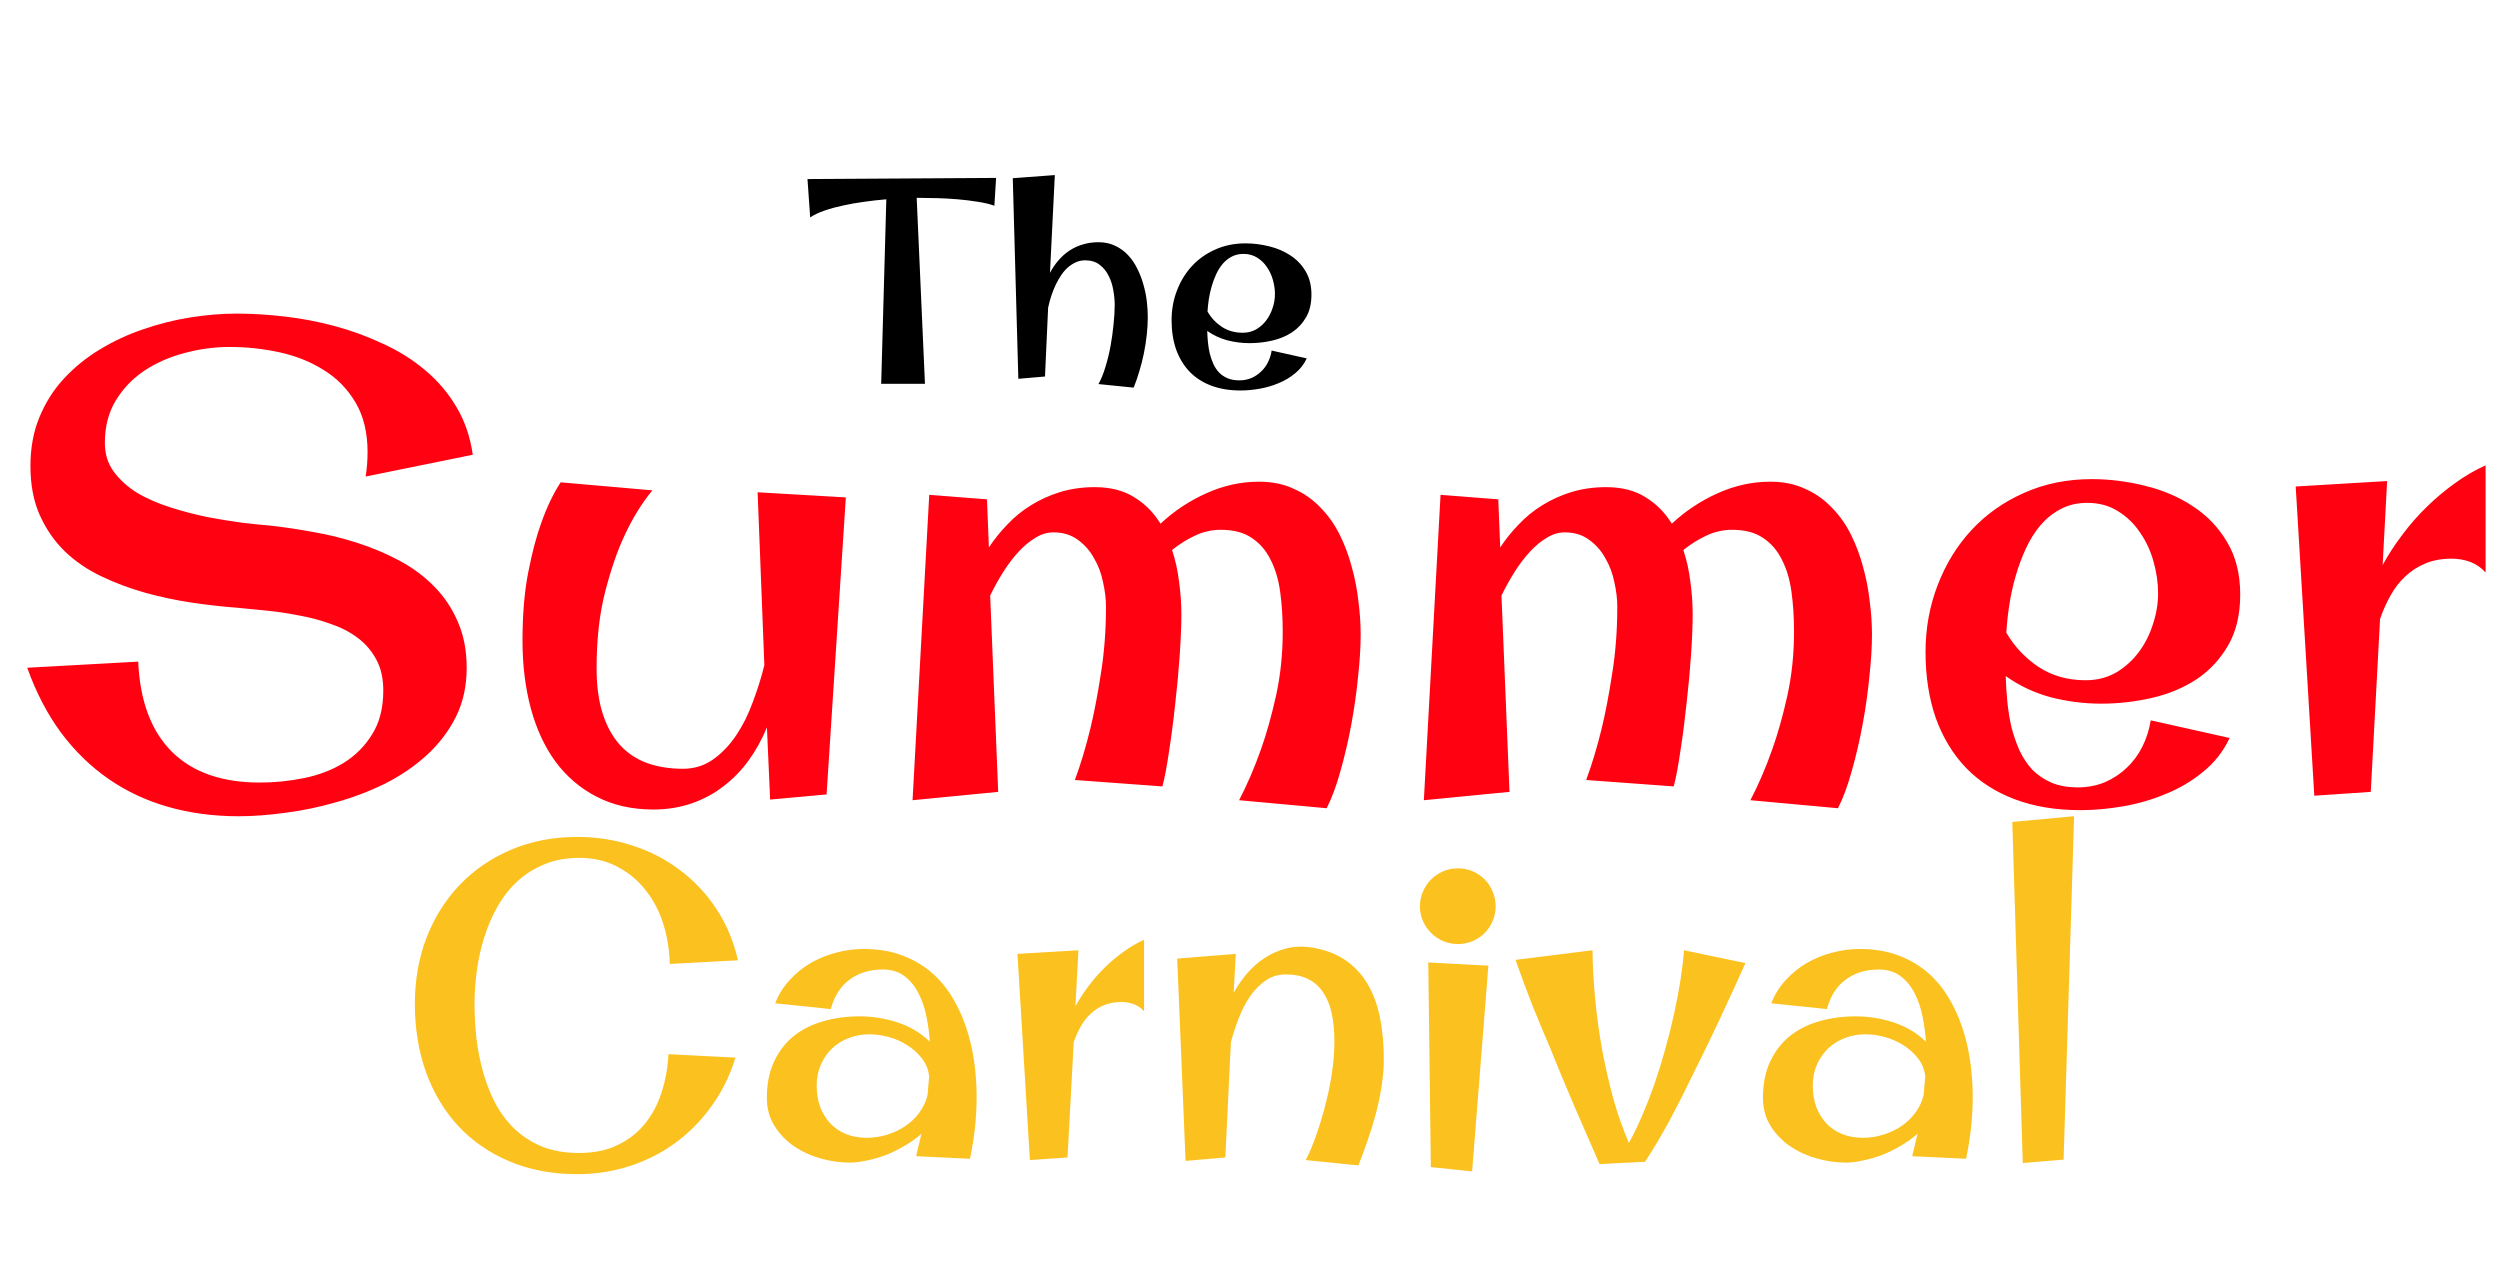 <svg width="274" height="139" viewBox="0 0 274 139" fill="none" xmlns="http://www.w3.org/2000/svg">
<path d="M80.883 105.25L73.406 105.648C73.375 104.18 73.148 102.75 72.727 101.359C72.305 99.969 71.672 98.734 70.828 97.656C70 96.562 68.969 95.688 67.734 95.031C66.516 94.359 65.094 94.023 63.469 94.023C62.047 94.023 60.781 94.258 59.672 94.727C58.562 95.18 57.578 95.797 56.719 96.578C55.875 97.359 55.148 98.281 54.539 99.344C53.945 100.391 53.461 101.508 53.086 102.695C52.711 103.867 52.438 105.086 52.266 106.352C52.094 107.602 52.008 108.82 52.008 110.008C52.008 111.258 52.078 112.531 52.219 113.828C52.375 115.109 52.625 116.359 52.969 117.578C53.312 118.781 53.766 119.922 54.328 121C54.906 122.062 55.617 122.992 56.461 123.789C57.32 124.586 58.32 125.219 59.461 125.688C60.617 126.141 61.953 126.367 63.469 126.367C65.094 126.367 66.5 126.078 67.688 125.5C68.891 124.922 69.891 124.141 70.688 123.156C71.484 122.172 72.094 121.023 72.516 119.711C72.938 118.398 73.188 117.008 73.266 115.539L80.602 115.914C80.008 117.867 79.141 119.633 78 121.211C76.875 122.789 75.555 124.133 74.039 125.242C72.539 126.352 70.867 127.203 69.023 127.797C67.195 128.391 65.281 128.688 63.281 128.688C60.516 128.688 58.031 128.219 55.828 127.281C53.641 126.359 51.773 125.07 50.227 123.414C48.695 121.758 47.516 119.789 46.688 117.508C45.875 115.227 45.469 112.727 45.469 110.008C45.469 107.398 45.898 104.977 46.758 102.742C47.633 100.508 48.852 98.578 50.414 96.953C51.992 95.312 53.875 94.031 56.062 93.109C58.25 92.188 60.656 91.727 63.281 91.727C65.375 91.727 67.375 92.039 69.281 92.664C71.203 93.273 72.938 94.164 74.484 95.336C76.047 96.492 77.383 97.906 78.492 99.578C79.602 101.25 80.398 103.141 80.883 105.25ZM100.406 126.719L100.992 124.258C100.445 124.742 99.836 125.18 99.164 125.57C98.508 125.961 97.828 126.297 97.125 126.578C96.422 126.844 95.719 127.047 95.016 127.188C94.328 127.344 93.695 127.422 93.117 127.422C92.102 127.422 91.055 127.273 89.977 126.977C88.898 126.68 87.922 126.234 87.047 125.641C86.172 125.047 85.453 124.305 84.891 123.414C84.328 122.523 84.047 121.492 84.047 120.32C84.047 118.789 84.312 117.461 84.844 116.336C85.375 115.211 86.094 114.281 87 113.547C87.922 112.812 89 112.273 90.234 111.93C91.469 111.57 92.797 111.391 94.219 111.391C94.891 111.391 95.578 111.445 96.281 111.555C96.984 111.664 97.672 111.828 98.344 112.047C99.016 112.266 99.656 112.555 100.266 112.914C100.875 113.273 101.422 113.695 101.906 114.18C101.859 113.336 101.742 112.445 101.555 111.508C101.383 110.57 101.102 109.719 100.711 108.953C100.336 108.172 99.828 107.531 99.188 107.031C98.547 106.516 97.734 106.258 96.75 106.258C95.312 106.258 94.094 106.633 93.094 107.383C92.109 108.117 91.43 109.188 91.055 110.594L84.961 109.961C85.336 108.992 85.867 108.141 86.555 107.406C87.242 106.656 88.016 106.031 88.875 105.531C89.75 105.031 90.68 104.656 91.664 104.406C92.648 104.141 93.641 104.008 94.641 104.008C96.172 104.008 97.539 104.227 98.742 104.664C99.961 105.102 101.031 105.703 101.953 106.469C102.875 107.234 103.656 108.141 104.297 109.188C104.938 110.219 105.461 111.336 105.867 112.539C106.273 113.727 106.57 114.977 106.758 116.289C106.945 117.586 107.039 118.883 107.039 120.18C107.039 121.336 106.977 122.484 106.852 123.625C106.727 124.75 106.547 125.875 106.312 127L100.406 126.719ZM101.648 120.086C101.695 119.727 101.727 119.375 101.742 119.031C101.773 118.688 101.805 118.336 101.836 117.977C101.758 117.242 101.5 116.594 101.062 116.031C100.625 115.453 100.094 114.969 99.469 114.578C98.844 114.172 98.164 113.867 97.43 113.664C96.695 113.461 95.977 113.359 95.273 113.359C94.461 113.359 93.703 113.5 93 113.781C92.297 114.047 91.688 114.43 91.172 114.93C90.656 115.43 90.25 116.023 89.953 116.711C89.656 117.398 89.508 118.156 89.508 118.984C89.508 119.828 89.633 120.602 89.883 121.305C90.148 121.992 90.516 122.594 90.984 123.109C91.453 123.609 92.023 124 92.695 124.281C93.383 124.562 94.148 124.703 94.992 124.703C95.742 124.703 96.477 124.594 97.195 124.375C97.914 124.156 98.57 123.852 99.164 123.461C99.773 123.055 100.289 122.57 100.711 122.008C101.148 121.43 101.461 120.789 101.648 120.086ZM118.195 104.148L117.867 110.289C118.273 109.539 118.75 108.805 119.297 108.086C119.844 107.352 120.438 106.672 121.078 106.047C121.734 105.406 122.422 104.828 123.141 104.312C123.875 103.781 124.625 103.344 125.391 103V110.828C125.062 110.469 124.688 110.211 124.266 110.055C123.844 109.898 123.391 109.82 122.906 109.82C122.188 109.82 121.547 109.938 120.984 110.172C120.422 110.406 119.93 110.727 119.508 111.133C119.086 111.523 118.727 111.992 118.43 112.539C118.133 113.07 117.883 113.633 117.68 114.227L117 126.859L112.875 127.141L111.516 104.547L118.195 104.148ZM135.445 104.547L135.211 108.812C135.633 108.047 136.125 107.336 136.688 106.68C137.266 106.008 137.906 105.445 138.609 104.992C139.328 104.523 140.102 104.18 140.93 103.961C141.773 103.742 142.664 103.695 143.602 103.82C145.086 104.039 146.344 104.492 147.375 105.18C148.406 105.867 149.234 106.742 149.859 107.805C150.5 108.867 150.961 110.102 151.242 111.508C151.523 112.914 151.664 114.445 151.664 116.102C151.664 117.023 151.586 117.992 151.43 119.008C151.273 120.023 151.062 121.039 150.797 122.055C150.531 123.055 150.227 124.039 149.883 125.008C149.555 125.977 149.219 126.883 148.875 127.727L143.086 127.141C143.117 127.125 143.219 126.938 143.391 126.578C143.562 126.219 143.766 125.734 144 125.125C144.234 124.516 144.477 123.805 144.727 122.992C144.992 122.164 145.234 121.273 145.453 120.32C145.688 119.367 145.875 118.367 146.016 117.32C146.172 116.258 146.25 115.195 146.25 114.133C146.25 112.961 146.148 111.922 145.945 111.016C145.742 110.109 145.422 109.344 144.984 108.719C144.562 108.094 144.016 107.617 143.344 107.289C142.672 106.961 141.859 106.797 140.906 106.797C140.078 106.797 139.344 107.023 138.703 107.477C138.062 107.914 137.5 108.484 137.016 109.188C136.531 109.891 136.117 110.688 135.773 111.578C135.43 112.453 135.141 113.336 134.906 114.227L134.297 126.859L129.938 127.234L129.023 105.062L135.445 104.547ZM163.922 99.344C163.922 99.906 163.812 100.438 163.594 100.938C163.391 101.438 163.102 101.875 162.727 102.25C162.352 102.625 161.914 102.922 161.414 103.141C160.914 103.359 160.375 103.469 159.797 103.469C159.219 103.469 158.672 103.359 158.156 103.141C157.656 102.922 157.219 102.625 156.844 102.25C156.469 101.875 156.172 101.438 155.953 100.938C155.734 100.438 155.625 99.906 155.625 99.344C155.625 98.766 155.734 98.227 155.953 97.727C156.172 97.211 156.469 96.766 156.844 96.391C157.219 96.016 157.656 95.719 158.156 95.5C158.672 95.281 159.219 95.172 159.797 95.172C160.375 95.172 160.914 95.281 161.414 95.5C161.914 95.719 162.352 96.016 162.727 96.391C163.102 96.766 163.391 97.211 163.594 97.727C163.812 98.227 163.922 98.766 163.922 99.344ZM163.125 105.836L161.344 128.383L156.82 127.914L156.539 105.484L163.125 105.836ZM191.297 105.555C189.422 109.773 187.453 113.945 185.391 118.07C184.625 119.664 183.828 121.234 183 122.781C182.172 124.312 181.273 125.828 180.305 127.328L175.312 127.586C174.375 125.445 173.453 123.328 172.547 121.234C171.641 119.125 170.758 117 169.898 114.859C169.211 113.266 168.547 111.672 167.906 110.078C167.281 108.469 166.68 106.844 166.102 105.203L174.539 104.148C174.555 105.789 174.648 107.531 174.82 109.375C174.992 111.219 175.242 113.07 175.57 114.93C175.914 116.789 176.328 118.609 176.812 120.391C177.312 122.156 177.883 123.781 178.523 125.266C179.023 124.375 179.508 123.375 179.977 122.266C180.461 121.156 180.914 119.992 181.336 118.773C181.758 117.555 182.148 116.297 182.508 115C182.867 113.703 183.188 112.422 183.469 111.156C183.75 109.891 183.984 108.664 184.172 107.477C184.359 106.289 184.492 105.18 184.57 104.148L191.297 105.555ZM209.578 126.719L210.164 124.258C209.617 124.742 209.008 125.18 208.336 125.57C207.68 125.961 207 126.297 206.297 126.578C205.594 126.844 204.891 127.047 204.188 127.188C203.5 127.344 202.867 127.422 202.289 127.422C201.273 127.422 200.227 127.273 199.148 126.977C198.07 126.68 197.094 126.234 196.219 125.641C195.344 125.047 194.625 124.305 194.062 123.414C193.5 122.523 193.219 121.492 193.219 120.32C193.219 118.789 193.484 117.461 194.016 116.336C194.547 115.211 195.266 114.281 196.172 113.547C197.094 112.812 198.172 112.273 199.406 111.93C200.641 111.57 201.969 111.391 203.391 111.391C204.062 111.391 204.75 111.445 205.453 111.555C206.156 111.664 206.844 111.828 207.516 112.047C208.188 112.266 208.828 112.555 209.438 112.914C210.047 113.273 210.594 113.695 211.078 114.18C211.031 113.336 210.914 112.445 210.727 111.508C210.555 110.57 210.273 109.719 209.883 108.953C209.508 108.172 209 107.531 208.359 107.031C207.719 106.516 206.906 106.258 205.922 106.258C204.484 106.258 203.266 106.633 202.266 107.383C201.281 108.117 200.602 109.188 200.227 110.594L194.133 109.961C194.508 108.992 195.039 108.141 195.727 107.406C196.414 106.656 197.188 106.031 198.047 105.531C198.922 105.031 199.852 104.656 200.836 104.406C201.82 104.141 202.812 104.008 203.812 104.008C205.344 104.008 206.711 104.227 207.914 104.664C209.133 105.102 210.203 105.703 211.125 106.469C212.047 107.234 212.828 108.141 213.469 109.188C214.109 110.219 214.633 111.336 215.039 112.539C215.445 113.727 215.742 114.977 215.93 116.289C216.117 117.586 216.211 118.883 216.211 120.18C216.211 121.336 216.148 122.484 216.023 123.625C215.898 124.75 215.719 125.875 215.484 127L209.578 126.719ZM210.82 120.086C210.867 119.727 210.898 119.375 210.914 119.031C210.945 118.688 210.977 118.336 211.008 117.977C210.93 117.242 210.672 116.594 210.234 116.031C209.797 115.453 209.266 114.969 208.641 114.578C208.016 114.172 207.336 113.867 206.602 113.664C205.867 113.461 205.148 113.359 204.445 113.359C203.633 113.359 202.875 113.5 202.172 113.781C201.469 114.047 200.859 114.43 200.344 114.93C199.828 115.43 199.422 116.023 199.125 116.711C198.828 117.398 198.68 118.156 198.68 118.984C198.68 119.828 198.805 120.602 199.055 121.305C199.32 121.992 199.688 122.594 200.156 123.109C200.625 123.609 201.195 124 201.867 124.281C202.555 124.562 203.32 124.703 204.164 124.703C204.914 124.703 205.648 124.594 206.367 124.375C207.086 124.156 207.742 123.852 208.336 123.461C208.945 123.055 209.461 122.57 209.883 122.008C210.32 121.43 210.633 120.789 210.82 120.086ZM227.32 89.453L226.172 127.094L221.695 127.469L220.547 90.086L227.32 89.453Z" fill="#FBC11E"/>
<path d="M109.172 19.5L108.984 22.547C108.453 22.359 107.833 22.213 107.125 22.109C106.427 21.995 105.708 21.906 104.969 21.844C104.229 21.781 103.505 21.74 102.797 21.719C102.089 21.698 101.453 21.688 100.891 21.688H100.469L101.375 42.062H96.578L97.141 21.844C96.37 21.906 95.578 21.995 94.766 22.109C93.963 22.213 93.188 22.349 92.438 22.516C91.698 22.672 91.01 22.859 90.375 23.078C89.74 23.297 89.213 23.547 88.797 23.828L88.5 19.625L109.172 19.5ZM115.609 19.188L115.078 29.906C115.339 29.406 115.646 28.953 116 28.547C116.354 28.13 116.75 27.776 117.188 27.484C117.635 27.182 118.125 26.953 118.656 26.797C119.188 26.63 119.766 26.547 120.391 26.547C121.078 26.547 121.688 26.677 122.219 26.938C122.76 27.188 123.229 27.526 123.625 27.953C124.031 28.38 124.37 28.875 124.641 29.438C124.922 29.99 125.146 30.568 125.312 31.172C125.49 31.776 125.615 32.385 125.688 33C125.76 33.615 125.797 34.193 125.797 34.734C125.797 35.349 125.76 35.995 125.688 36.672C125.615 37.349 125.51 38.026 125.375 38.703C125.24 39.37 125.073 40.026 124.875 40.672C124.688 41.318 124.479 41.922 124.25 42.484L120.391 42.094C120.682 41.573 120.938 40.948 121.156 40.219C121.385 39.479 121.573 38.708 121.719 37.906C121.865 37.104 121.974 36.312 122.047 35.531C122.13 34.74 122.172 34.036 122.172 33.422C122.172 32.911 122.12 32.37 122.016 31.797C121.922 31.224 121.75 30.698 121.5 30.219C121.26 29.729 120.932 29.328 120.516 29.016C120.099 28.693 119.573 28.531 118.938 28.531C118.552 28.531 118.198 28.609 117.875 28.766C117.562 28.912 117.271 29.104 117 29.344C116.74 29.583 116.505 29.859 116.297 30.172C116.089 30.484 115.906 30.802 115.75 31.125C115.375 31.885 115.083 32.75 114.875 33.719L114.531 41.266L111.609 41.516L111 19.531L115.609 19.188ZM136.953 37.609C136.13 37.609 135.312 37.505 134.5 37.297C133.698 37.078 132.969 36.734 132.312 36.266C132.323 36.672 132.349 37.089 132.391 37.516C132.432 37.943 132.5 38.359 132.594 38.766C132.698 39.161 132.828 39.536 132.984 39.891C133.151 40.245 133.359 40.557 133.609 40.828C133.87 41.089 134.177 41.297 134.531 41.453C134.896 41.609 135.328 41.688 135.828 41.688C136.297 41.688 136.734 41.604 137.141 41.438C137.547 41.26 137.901 41.026 138.203 40.734C138.516 40.443 138.771 40.099 138.969 39.703C139.167 39.307 139.302 38.88 139.375 38.422L143.219 39.281C142.917 39.927 142.49 40.474 141.938 40.922C141.396 41.37 140.792 41.729 140.125 42C139.458 42.281 138.76 42.484 138.031 42.609C137.312 42.734 136.62 42.797 135.953 42.797C134.755 42.797 133.688 42.62 132.75 42.266C131.812 41.911 131.021 41.401 130.375 40.734C129.74 40.068 129.25 39.26 128.906 38.312C128.573 37.354 128.406 36.281 128.406 35.094C128.406 33.938 128.604 32.849 129 31.828C129.396 30.797 129.948 29.901 130.656 29.141C131.365 28.38 132.214 27.781 133.203 27.344C134.203 26.896 135.302 26.672 136.5 26.672C137.375 26.672 138.245 26.781 139.109 27C139.974 27.208 140.75 27.542 141.438 28C142.125 28.448 142.677 29.026 143.094 29.734C143.521 30.443 143.734 31.297 143.734 32.297C143.734 33.276 143.536 34.104 143.141 34.781C142.755 35.448 142.245 35.995 141.609 36.422C140.974 36.839 140.25 37.141 139.438 37.328C138.625 37.516 137.797 37.609 136.953 37.609ZM136.281 27.828C135.802 27.828 135.375 27.927 135 28.125C134.635 28.312 134.307 28.573 134.016 28.906C133.734 29.24 133.495 29.62 133.297 30.047C133.099 30.474 132.932 30.922 132.797 31.391C132.661 31.859 132.557 32.333 132.484 32.812C132.411 33.292 132.365 33.74 132.344 34.156C132.74 34.833 133.266 35.391 133.922 35.828C134.578 36.255 135.339 36.469 136.203 36.469C136.755 36.469 137.25 36.344 137.688 36.094C138.125 35.833 138.495 35.5 138.797 35.094C139.099 34.688 139.328 34.234 139.484 33.734C139.651 33.234 139.734 32.734 139.734 32.234C139.734 31.734 139.661 31.224 139.516 30.703C139.37 30.172 139.151 29.698 138.859 29.281C138.578 28.854 138.219 28.505 137.781 28.234C137.354 27.963 136.854 27.828 136.281 27.828Z" fill="black"/>
<path d="M26.152 89.461C23.41 89.461 20.844 89.121 18.453 88.441C16.062 87.762 13.883 86.742 11.914 85.383C9.945 84.023 8.199 82.324 6.676 80.285C5.176 78.246 3.945 75.879 2.984 73.184L15.148 72.516C15.336 76.828 16.566 80.121 18.84 82.394C21.113 84.644 24.324 85.769 28.473 85.769C30.09 85.769 31.707 85.606 33.324 85.277C34.941 84.949 36.383 84.398 37.648 83.625C38.938 82.828 39.98 81.785 40.777 80.496C41.598 79.207 42.008 77.602 42.008 75.68C42.008 74.344 41.75 73.207 41.234 72.269C40.719 71.309 40.027 70.512 39.16 69.879C38.316 69.246 37.332 68.742 36.207 68.367C35.105 67.969 33.957 67.664 32.762 67.453C31.59 67.219 30.418 67.043 29.246 66.926C28.074 66.809 26.996 66.703 26.012 66.609C24.418 66.492 22.754 66.305 21.02 66.047C19.285 65.789 17.574 65.426 15.887 64.957C14.223 64.488 12.629 63.891 11.105 63.164C9.582 62.438 8.246 61.523 7.098 60.422C5.949 59.297 5.035 57.973 4.355 56.449C3.676 54.926 3.336 53.133 3.336 51.07C3.336 49.102 3.664 47.32 4.32 45.727C4.977 44.133 5.867 42.727 6.992 41.508C8.141 40.266 9.453 39.199 10.93 38.309C12.43 37.395 14.012 36.656 15.676 36.094C17.363 35.508 19.086 35.074 20.844 34.793C22.602 34.512 24.301 34.371 25.941 34.371C27.605 34.371 29.352 34.477 31.18 34.688C33.031 34.898 34.871 35.25 36.699 35.742C38.527 36.234 40.285 36.879 41.973 37.676C43.684 38.449 45.219 39.41 46.578 40.559C47.961 41.707 49.109 43.055 50.023 44.602C50.938 46.125 51.535 47.871 51.816 49.84L40.074 52.23C40.215 51.363 40.285 50.473 40.285 49.559C40.285 47.426 39.852 45.621 38.984 44.145C38.117 42.668 36.969 41.484 35.539 40.594C34.109 39.68 32.492 39.023 30.688 38.625C28.883 38.227 27.043 38.027 25.168 38.027C23.504 38.027 21.852 38.25 20.211 38.695C18.594 39.117 17.129 39.762 15.816 40.629C14.527 41.496 13.484 42.586 12.688 43.898C11.891 45.211 11.492 46.758 11.492 48.539C11.492 49.758 11.82 50.812 12.477 51.703C13.133 52.594 13.988 53.367 15.043 54.023C16.121 54.656 17.328 55.184 18.664 55.605C20 56.027 21.336 56.379 22.672 56.66C24.031 56.918 25.32 57.129 26.539 57.293C27.758 57.434 28.789 57.539 29.633 57.609C31.133 57.773 32.703 58.008 34.344 58.312C35.984 58.594 37.602 58.992 39.195 59.508C40.789 60.023 42.312 60.668 43.766 61.441C45.219 62.215 46.484 63.152 47.562 64.254C48.664 65.356 49.531 66.644 50.164 68.121C50.82 69.598 51.148 71.285 51.148 73.184C51.148 75.199 50.75 77.004 49.953 78.598C49.156 80.168 48.09 81.562 46.754 82.781C45.441 83.977 43.93 85.008 42.219 85.875C40.508 86.719 38.727 87.398 36.875 87.914C35.023 88.453 33.172 88.84 31.32 89.074C29.469 89.332 27.746 89.461 26.152 89.461ZM92.703 54.516L90.594 87.07L84.406 87.633L84.055 79.723C83.516 81.035 82.848 82.242 82.051 83.344C81.254 84.445 80.328 85.394 79.273 86.191C78.242 86.988 77.082 87.609 75.793 88.055C74.504 88.5 73.109 88.723 71.609 88.723C69.266 88.723 67.191 88.254 65.387 87.316C63.605 86.402 62.105 85.125 60.887 83.484C59.691 81.844 58.789 79.898 58.18 77.648C57.57 75.375 57.266 72.902 57.266 70.231C57.266 67.348 57.477 64.84 57.898 62.707C58.32 60.551 58.801 58.734 59.34 57.258C59.949 55.547 60.652 54.082 61.449 52.863L71.504 53.742C70.356 55.125 69.336 56.777 68.445 58.699C67.672 60.34 66.969 62.379 66.336 64.816C65.703 67.254 65.387 70.066 65.387 73.254C65.387 75.176 65.609 76.828 66.055 78.211C66.5 79.594 67.133 80.742 67.953 81.656C68.773 82.547 69.758 83.203 70.906 83.625C72.078 84.047 73.391 84.258 74.844 84.258C76.086 84.258 77.188 83.918 78.148 83.238C79.109 82.559 79.953 81.68 80.68 80.602C81.406 79.523 82.016 78.305 82.508 76.945C83.023 75.586 83.445 74.238 83.773 72.902L83.035 53.953L92.703 54.516ZM108.383 60C108.969 59.109 109.648 58.266 110.422 57.469C111.195 56.648 112.062 55.945 113.023 55.359C114.008 54.75 115.074 54.27 116.223 53.918C117.395 53.566 118.648 53.391 119.984 53.391C121.719 53.391 123.172 53.766 124.344 54.516C125.516 55.242 126.465 56.203 127.191 57.398C128.668 56.016 130.344 54.902 132.219 54.059C134.094 53.215 136.016 52.793 137.984 52.793C139.414 52.793 140.68 53.051 141.781 53.566C142.906 54.059 143.879 54.738 144.699 55.605C145.543 56.449 146.246 57.434 146.809 58.559C147.371 59.684 147.816 60.867 148.145 62.109C148.496 63.352 148.742 64.617 148.883 65.906C149.047 67.172 149.129 68.391 149.129 69.562C149.129 70.875 149.035 72.398 148.848 74.133C148.684 75.844 148.438 77.59 148.109 79.371C147.781 81.152 147.383 82.863 146.914 84.504C146.469 86.121 145.965 87.481 145.402 88.582L135.805 87.703C136.695 85.992 137.492 84.141 138.195 82.148C138.805 80.438 139.355 78.481 139.848 76.277C140.34 74.051 140.586 71.695 140.586 69.211C140.586 67.664 140.492 66.211 140.305 64.852C140.117 63.492 139.766 62.32 139.25 61.336C138.758 60.328 138.066 59.531 137.176 58.945C136.309 58.359 135.184 58.066 133.801 58.066C132.816 58.066 131.879 58.277 130.988 58.699C130.121 59.098 129.277 59.625 128.457 60.281C128.832 61.406 129.09 62.578 129.23 63.797C129.395 64.992 129.477 66.176 129.477 67.348C129.477 68.543 129.418 70.008 129.301 71.742C129.184 73.477 129.02 75.258 128.809 77.086C128.621 78.891 128.398 80.613 128.141 82.254C127.906 83.894 127.66 85.207 127.402 86.191L117.805 85.488C118.438 83.777 119 81.914 119.492 79.898C119.914 78.164 120.301 76.148 120.652 73.852C121.027 71.555 121.215 69.094 121.215 66.469C121.215 65.648 121.109 64.769 120.898 63.832C120.711 62.871 120.383 61.992 119.914 61.195C119.469 60.375 118.871 59.695 118.121 59.156C117.395 58.617 116.504 58.348 115.449 58.348C114.77 58.348 114.113 58.547 113.48 58.945C112.848 59.32 112.238 59.824 111.652 60.457C111.066 61.09 110.504 61.828 109.965 62.672C109.449 63.492 108.969 64.359 108.523 65.273L109.402 86.789L100.016 87.703L101.844 54.234L108.172 54.727L108.383 60ZM164.422 60C165.008 59.109 165.688 58.266 166.461 57.469C167.234 56.648 168.102 55.945 169.062 55.359C170.047 54.75 171.113 54.27 172.262 53.918C173.434 53.566 174.688 53.391 176.023 53.391C177.758 53.391 179.211 53.766 180.383 54.516C181.555 55.242 182.504 56.203 183.23 57.398C184.707 56.016 186.383 54.902 188.258 54.059C190.133 53.215 192.055 52.793 194.023 52.793C195.453 52.793 196.719 53.051 197.82 53.566C198.945 54.059 199.918 54.738 200.738 55.605C201.582 56.449 202.285 57.434 202.848 58.559C203.41 59.684 203.855 60.867 204.184 62.109C204.535 63.352 204.781 64.617 204.922 65.906C205.086 67.172 205.168 68.391 205.168 69.562C205.168 70.875 205.074 72.398 204.887 74.133C204.723 75.844 204.477 77.59 204.148 79.371C203.82 81.152 203.422 82.863 202.953 84.504C202.508 86.121 202.004 87.481 201.441 88.582L191.844 87.703C192.734 85.992 193.531 84.141 194.234 82.148C194.844 80.438 195.395 78.481 195.887 76.277C196.379 74.051 196.625 71.695 196.625 69.211C196.625 67.664 196.531 66.211 196.344 64.852C196.156 63.492 195.805 62.32 195.289 61.336C194.797 60.328 194.105 59.531 193.215 58.945C192.348 58.359 191.223 58.066 189.84 58.066C188.855 58.066 187.918 58.277 187.027 58.699C186.16 59.098 185.316 59.625 184.496 60.281C184.871 61.406 185.129 62.578 185.27 63.797C185.434 64.992 185.516 66.176 185.516 67.348C185.516 68.543 185.457 70.008 185.34 71.742C185.223 73.477 185.059 75.258 184.848 77.086C184.66 78.891 184.438 80.613 184.18 82.254C183.945 83.894 183.699 85.207 183.441 86.191L173.844 85.488C174.477 83.777 175.039 81.914 175.531 79.898C175.953 78.164 176.34 76.148 176.691 73.852C177.066 71.555 177.254 69.094 177.254 66.469C177.254 65.648 177.148 64.769 176.938 63.832C176.75 62.871 176.422 61.992 175.953 61.195C175.508 60.375 174.91 59.695 174.16 59.156C173.434 58.617 172.543 58.348 171.488 58.348C170.809 58.348 170.152 58.547 169.52 58.945C168.887 59.32 168.277 59.824 167.691 60.457C167.105 61.09 166.543 61.828 166.004 62.672C165.488 63.492 165.008 64.359 164.562 65.273L165.441 86.789L156.055 87.703L157.883 54.234L164.211 54.727L164.422 60ZM230.27 77.121C228.418 77.121 226.578 76.887 224.75 76.418C222.945 75.926 221.305 75.152 219.828 74.098C219.852 75.012 219.91 75.949 220.004 76.91C220.098 77.871 220.25 78.809 220.461 79.723C220.695 80.613 220.988 81.457 221.34 82.254C221.715 83.051 222.184 83.754 222.746 84.363C223.332 84.949 224.023 85.418 224.82 85.769C225.641 86.121 226.613 86.297 227.738 86.297C228.793 86.297 229.777 86.109 230.691 85.734C231.605 85.336 232.402 84.809 233.082 84.152C233.785 83.496 234.359 82.723 234.805 81.832C235.25 80.941 235.555 79.981 235.719 78.949L244.367 80.883C243.688 82.336 242.727 83.566 241.484 84.574C240.266 85.582 238.906 86.391 237.406 87C235.906 87.633 234.336 88.09 232.695 88.371C231.078 88.652 229.52 88.793 228.02 88.793C225.324 88.793 222.922 88.394 220.812 87.598C218.703 86.801 216.922 85.652 215.469 84.152C214.039 82.652 212.938 80.836 212.164 78.703C211.414 76.547 211.039 74.133 211.039 71.461C211.039 68.859 211.484 66.41 212.375 64.113C213.266 61.793 214.508 59.777 216.102 58.066C217.695 56.355 219.605 55.008 221.832 54.023C224.082 53.016 226.555 52.512 229.25 52.512C231.219 52.512 233.176 52.758 235.121 53.25C237.066 53.719 238.812 54.469 240.359 55.5C241.906 56.508 243.148 57.809 244.086 59.402C245.047 60.996 245.527 62.918 245.527 65.168C245.527 67.371 245.082 69.234 244.191 70.758C243.324 72.258 242.176 73.488 240.746 74.449C239.316 75.387 237.688 76.066 235.859 76.488C234.031 76.91 232.168 77.121 230.27 77.121ZM228.758 55.113C227.68 55.113 226.719 55.336 225.875 55.781C225.055 56.203 224.316 56.789 223.66 57.539C223.027 58.289 222.488 59.145 222.043 60.105C221.598 61.066 221.223 62.074 220.918 63.129C220.613 64.184 220.379 65.25 220.215 66.328C220.051 67.406 219.945 68.414 219.898 69.352C220.789 70.875 221.973 72.129 223.449 73.113C224.926 74.074 226.637 74.555 228.582 74.555C229.824 74.555 230.938 74.273 231.922 73.711C232.906 73.125 233.738 72.375 234.418 71.461C235.098 70.547 235.613 69.527 235.965 68.402C236.34 67.277 236.527 66.152 236.527 65.027C236.527 63.902 236.363 62.754 236.035 61.582C235.707 60.387 235.215 59.32 234.559 58.383C233.926 57.422 233.117 56.637 232.133 56.027C231.172 55.418 230.047 55.113 228.758 55.113ZM261.629 52.723L261.137 61.934C261.746 60.809 262.461 59.707 263.281 58.629C264.102 57.527 264.992 56.508 265.953 55.57C266.938 54.609 267.969 53.742 269.047 52.969C270.148 52.172 271.273 51.516 272.422 51V62.742C271.93 62.203 271.367 61.816 270.734 61.582C270.102 61.348 269.422 61.23 268.695 61.23C267.617 61.23 266.656 61.406 265.812 61.758C264.969 62.109 264.23 62.59 263.598 63.199C262.965 63.785 262.426 64.488 261.98 65.309C261.535 66.106 261.16 66.949 260.855 67.84L259.836 86.789L253.648 87.211L251.609 53.32L261.629 52.723Z" fill="#FF0110"/>
</svg>
